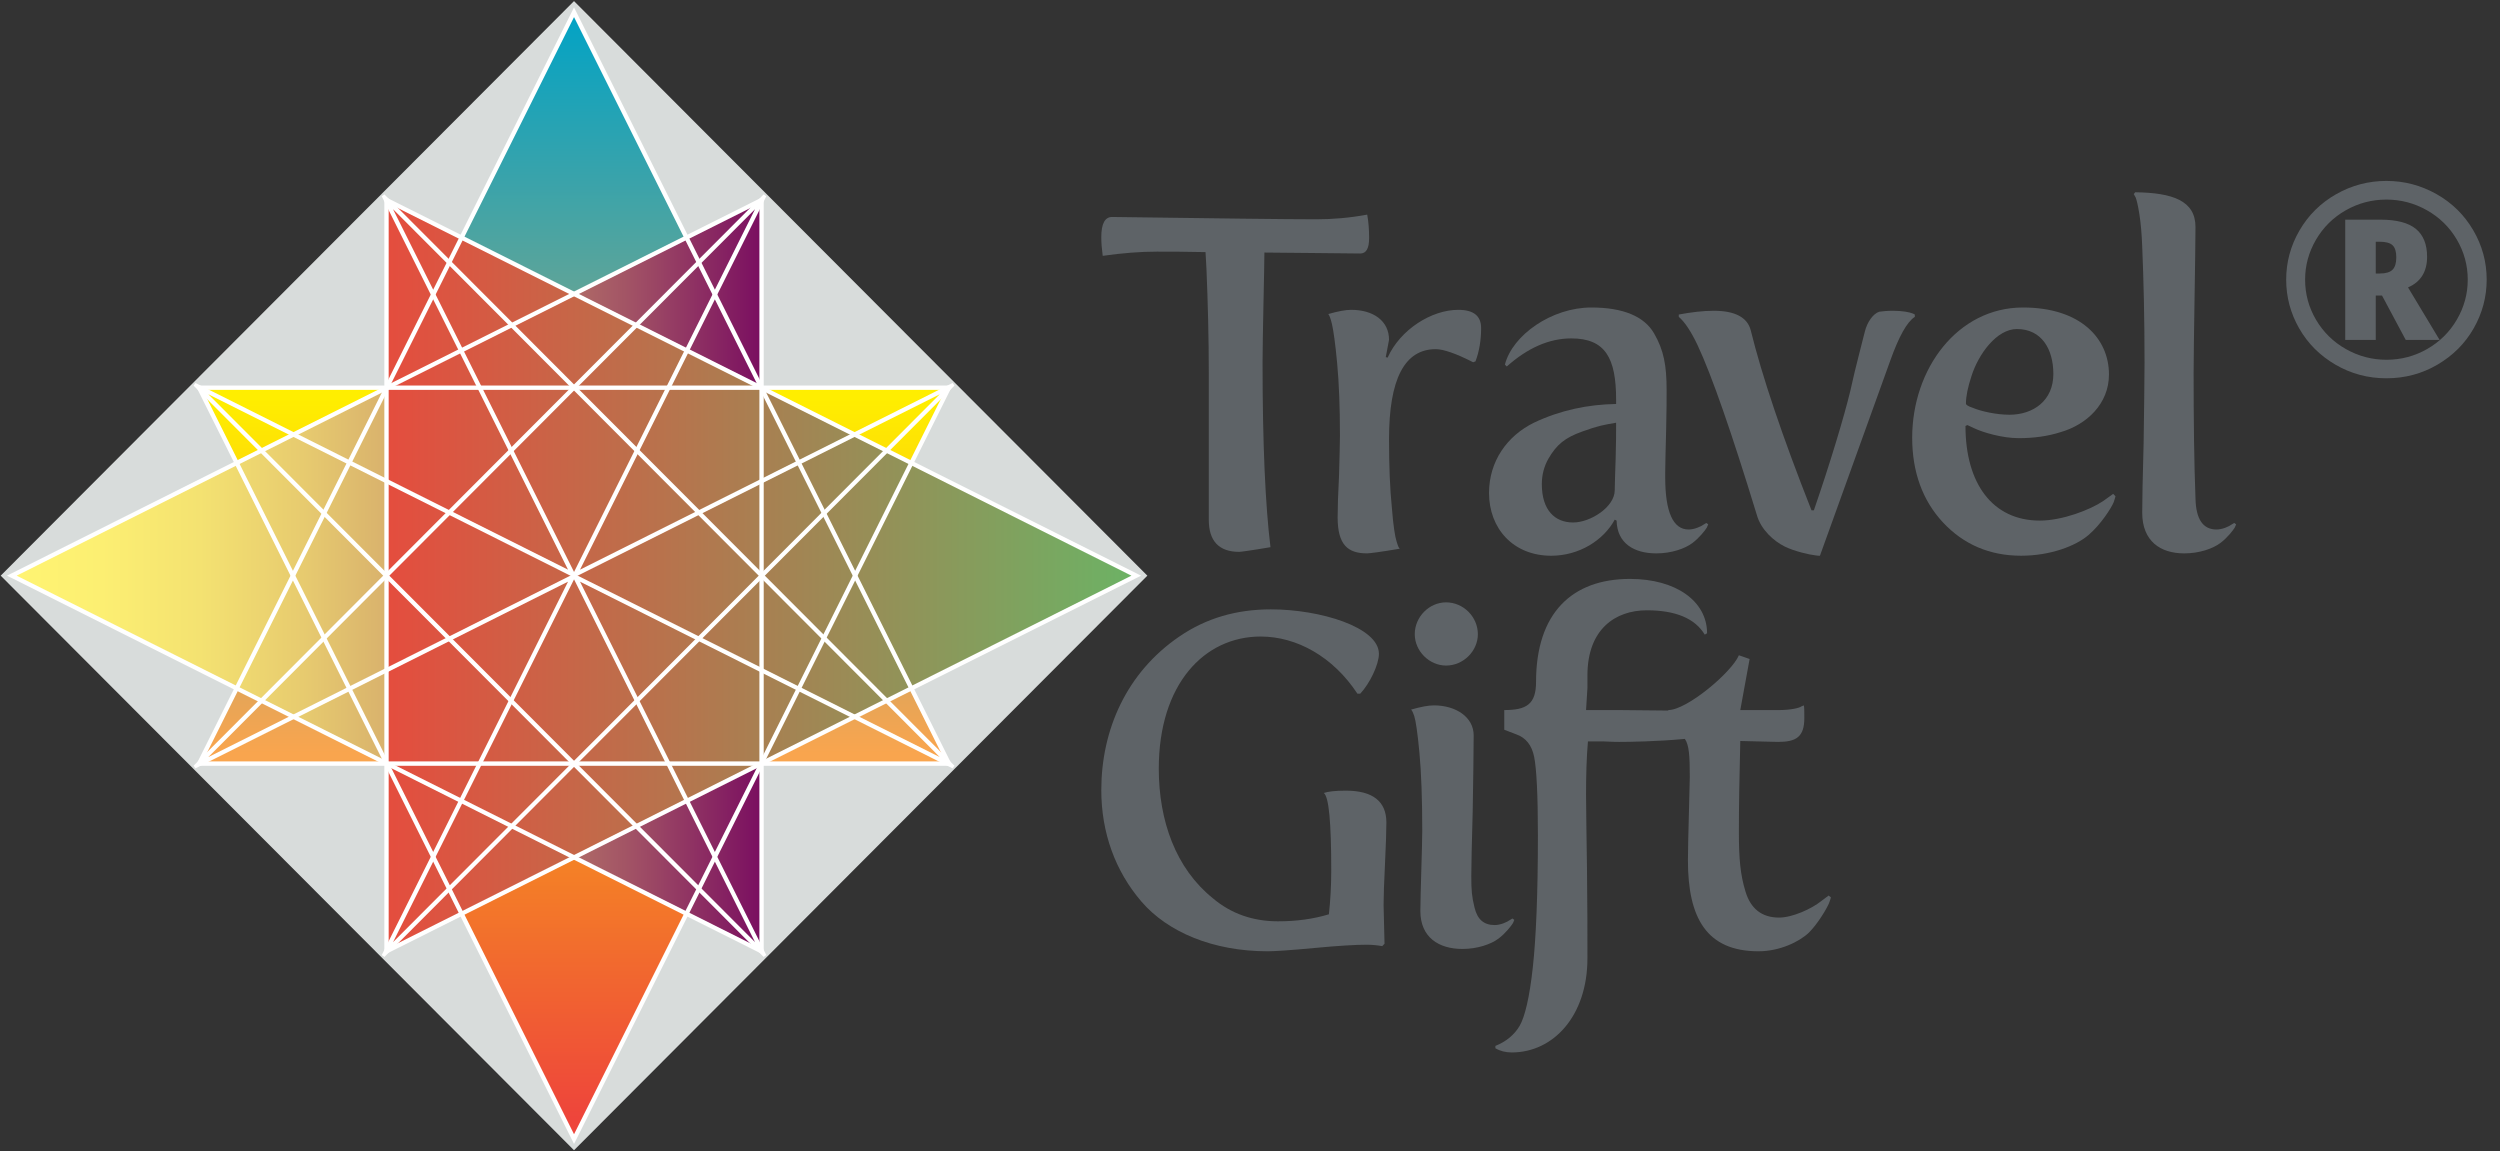 <?xml version="1.0" encoding="UTF-8" standalone="no"?>
<svg width="152px" height="70px" viewBox="0 0 152 70" version="1.1" xmlns="http://www.w3.org/2000/svg" xmlns:xlink="http://www.w3.org/1999/xlink" xmlns:sketch="http://www.bohemiancoding.com/sketch/ns">
    <rect x="0" y="0" width="152" height="70" fill="#333333" stroke="none"/>
    <!-- Generator: Sketch 3.3.3 (12072) - http://www.bohemiancoding.com/sketch -->
    <title>logo</title>
    <desc>Created with Sketch.</desc>
    <defs>
        <linearGradient x1="50%" y1="-0.34%" x2="50%" y2="98.526%" id="linearGradient-1">
            <stop stop-color="#00A3C6" offset="0%"></stop>
            <stop stop-color="#F9A54E" offset="100%"></stop>
        </linearGradient>
        <linearGradient x1="50%" y1="1.711%" x2="50%" y2="97.068%" id="linearGradient-2">
            <stop stop-color="#FFEE00" offset="0%"></stop>
            <stop stop-color="#EE453B" offset="100%"></stop>
        </linearGradient>
        <linearGradient x1="-9.03391331e-05%" y1="50%" x2="102.646%" y2="50%" id="linearGradient-3">
            <stop stop-color="#FFF472" offset="0%"></stop>
            <stop stop-color="#FCEF72" offset="11.35%"></stop>
            <stop stop-color="#F4E271" offset="24.16%"></stop>
            <stop stop-color="#E7CB6F" offset="37.68%"></stop>
            <stop stop-color="#D5AB6C" offset="51.7%"></stop>
            <stop stop-color="#BD8369" offset="66.1%"></stop>
            <stop stop-color="#A15165" offset="80.82%"></stop>
            <stop stop-color="#7F1761" offset="95.53%"></stop>
            <stop stop-color="#74045F" offset="100%"></stop>
        </linearGradient>
        <linearGradient x1="100.942%" y1="50%" x2="-8.168%" y2="50%" id="linearGradient-4">
            <stop stop-color="#6BB365" offset="0%"></stop>
            <stop stop-color="#EE453B" offset="100%"></stop>
        </linearGradient>
    </defs>
    <g id="Landgin" stroke="none" stroke-width="1" fill="none" fill-rule="evenodd" sketch:type="MSPage">
        <g id="Landing" sketch:type="MSArtboardGroup" transform="translate(-250, -30)">
            <g id="logo" sketch:type="MSLayerGroup" transform="translate(250, 30)">
                <g id="Group" sketch:type="MSShapeGroup">
                    <g transform="translate(66.767, 11.529)" fill="#5E6367">
                        <g id="Shape">
                            <path d="M10.052,6.931 C10.081,5.422 10.109,4.368 10.109,3.826 C12.183,3.855 14.144,3.855 15.935,3.884 C16.304,3.884 16.475,3.57 16.475,2.944 C16.475,2.46 16.446,2.004 16.36,1.52 C15.281,1.72 14.257,1.804 13.263,1.804 C11.358,1.804 7.21,1.748 0.845,1.663 C0.419,1.663 0.192,2.061 0.192,2.887 C0.192,3.228 0.22,3.599 0.278,4.026 C1.471,3.855 2.578,3.77 3.573,3.77 C4.34,3.77 5.307,3.77 6.529,3.799 L6.586,4.824 C6.671,6.846 6.728,9.009 6.728,11.258 L6.728,20.087 C6.728,21.368 7.353,22.024 8.574,22.024 C8.66,22.024 9.313,21.939 10.478,21.739 C10.166,19.205 9.996,15.474 9.996,10.491 C9.996,9.664 10.024,8.469 10.052,6.931 L10.052,6.931 Z"></path>
                            <path d="M21.893,7.309 C20.272,7.309 18.368,8.505 17.601,10.213 L17.487,10.185 L17.686,9.131 C17.686,7.992 16.748,7.309 15.383,7.309 C15.044,7.309 14.589,7.394 13.992,7.565 C14.049,7.621 14.134,7.821 14.22,8.191 C14.304,8.561 14.418,9.33 14.532,10.554 C14.646,11.779 14.702,13.231 14.702,14.968 C14.702,15.482 14.674,16.279 14.646,17.39 C14.589,18.499 14.561,19.326 14.561,19.924 C14.561,21.605 15.186,22.116 16.351,22.116 C16.493,22.116 17.176,22.031 18.34,21.832 C18.283,21.804 18.226,21.661 18.141,21.376 C18.056,21.12 17.942,20.437 17.857,19.326 C17.744,18.215 17.686,16.848 17.686,15.168 C17.686,11.524 18.624,9.7 20.528,9.7 C20.983,9.7 21.75,9.957 22.801,10.497 L22.943,10.441 C23.17,9.843 23.285,9.159 23.285,8.418 C23.285,7.678 22.83,7.309 21.893,7.309 L21.893,7.309 Z"></path>
                            <path d="M36.837,20.351 C36.637,20.495 36.239,20.665 35.9,20.665 C34.961,20.665 34.478,19.61 34.478,17.503 L34.478,17.162 C34.478,16.62 34.507,15.795 34.534,14.627 C34.563,13.489 34.563,12.663 34.563,12.179 C34.563,10.698 34.393,9.758 33.796,8.733 C33.199,7.707 31.92,7.167 29.988,7.167 C27.573,7.167 25.185,8.846 24.731,10.641 L24.845,10.754 C26.123,9.615 27.432,9.046 28.767,9.046 C30.841,9.046 31.493,10.242 31.493,12.776 L31.493,13.033 C29.791,13.062 28.113,13.403 26.494,14.172 C24.874,14.969 23.766,16.507 23.766,18.444 C23.766,20.608 25.243,22.26 27.545,22.26 C29.249,22.26 30.727,21.32 31.409,20.067 L31.523,20.124 C31.551,21.519 32.602,22.117 33.938,22.117 C34.848,22.117 35.672,21.832 36.127,21.49 C36.552,21.177 36.922,20.694 37.007,20.55 L37.092,20.351 L36.979,20.267 L36.837,20.351 L36.837,20.351 Z M31.465,16.336 C31.438,17.275 31.409,17.902 31.409,18.273 C31.409,19.298 29.932,20.238 28.88,20.238 C27.772,20.238 26.976,19.497 26.976,17.902 C26.976,17.333 27.117,16.821 27.374,16.364 C27.885,15.482 28.396,15.083 29.419,14.713 C30.443,14.342 30.698,14.314 31.493,14.172 C31.493,14.685 31.493,15.396 31.465,16.336 L31.465,16.336 Z"></path>
                            <path d="M49.654,7.594 L49.54,7.536 C49.341,7.451 48.887,7.366 48.347,7.366 C47.977,7.366 47.693,7.394 47.494,7.423 C47.125,7.536 46.755,8.049 46.612,8.647 L46.242,10.101 C46.073,10.754 45.902,11.467 45.733,12.235 C45.362,13.773 44.51,16.621 43.516,19.498 L43.372,19.498 C41.584,14.969 40.362,11.324 39.68,8.562 C39.481,7.764 38.714,7.366 37.433,7.366 C36.781,7.366 36.07,7.451 35.303,7.594 L35.303,7.736 C35.672,8.049 36.043,8.618 36.441,9.445 C37.321,11.324 38.515,14.769 40.049,19.782 C40.303,20.694 41.1,21.377 41.725,21.69 C42.351,22.004 43.288,22.202 43.573,22.231 C43.715,22.26 43.8,22.26 43.885,22.26 L48.176,10.355 C48.688,8.932 49.171,8.049 49.654,7.736 L49.654,7.594 L49.654,7.594 Z"></path>
                            <path d="M61.116,18.927 C60.321,19.469 58.617,20.123 57.253,20.123 C54.383,20.123 52.734,17.873 52.734,14.371 L52.848,14.314 L53.274,14.513 C53.814,14.769 54.98,15.111 55.973,15.111 C56.883,15.111 57.736,14.997 58.531,14.741 C60.094,14.286 61.458,13.033 61.458,11.238 C61.458,9.045 59.724,7.167 56.229,7.167 C52.251,7.167 49.494,10.897 49.494,15.084 C49.494,17.162 50.12,18.898 51.369,20.238 C52.62,21.576 54.212,22.259 56.116,22.259 C57.907,22.259 59.439,21.661 60.208,21.006 C60.975,20.35 61.6,19.355 61.742,19.013 C61.799,18.87 61.827,18.729 61.855,18.643 L61.713,18.499 L61.116,18.927 L61.116,18.927 Z M53.103,11.324 C53.53,9.986 54.639,8.476 55.86,8.476 C57.366,8.476 58.077,9.7 58.077,11.21 C58.077,12.833 56.855,13.687 55.404,13.687 C54.639,13.687 53.699,13.488 53.16,13.26 C52.904,13.175 52.762,13.089 52.762,13.004 C52.762,12.577 52.876,12.008 53.103,11.324 L53.103,11.324 Z"></path>
                            <path d="M68.934,20.351 C68.735,20.495 68.339,20.665 67.997,20.665 C67.173,20.665 66.748,20.039 66.719,18.785 C66.633,16.564 66.605,14.029 66.605,11.153 C66.605,10.128 66.633,8.618 66.661,6.654 C66.69,4.688 66.718,3.208 66.718,2.268 C66.718,0.673 65.327,0.189 63.053,0.161 L62.967,0.274 L63.081,0.474 C63.139,0.616 63.223,0.958 63.308,1.499 C63.393,2.041 63.451,2.695 63.48,3.465 C63.565,5.486 63.621,7.85 63.621,10.527 C63.621,11.695 63.592,13.345 63.565,15.425 C63.507,17.533 63.48,18.927 63.48,19.641 C63.48,21.377 64.587,22.117 66.035,22.117 C66.946,22.117 67.769,21.832 68.224,21.49 C68.651,21.177 69.02,20.694 69.104,20.55 L69.191,20.351 L69.075,20.267 L68.934,20.351 L68.934,20.351 Z"></path>
                        </g>
                        <g transform="translate(0, 23.471)" id="Shape">
                            <path d="M15.053,13.071 C14.401,13.071 13.974,13.126 13.719,13.213 C14.03,13.441 14.173,15.006 14.173,17.94 C14.173,18.908 14.116,19.791 14.03,20.589 C13.093,20.873 12.071,21.016 10.934,21.016 C9.427,21.016 8.091,20.559 6.983,19.621 C4.71,17.798 3.687,14.892 3.687,11.732 C3.687,6.606 6.443,3.701 9.881,3.701 C12.07,3.701 14.286,4.926 15.764,7.176 L15.934,7.176 C16.503,6.578 17.071,5.41 17.071,4.754 C17.071,3.132 13.49,2.049 10.506,2.049 C8.404,2.049 6.557,2.59 4.936,3.701 C1.726,5.894 0.192,9.368 0.192,13.042 C0.192,15.633 1.044,17.969 2.636,19.82 C4.228,21.67 6.983,22.838 10.308,22.838 C10.706,22.838 11.644,22.78 13.149,22.638 C14.628,22.497 15.679,22.439 16.304,22.439 C16.645,22.439 16.958,22.468 17.271,22.524 L17.412,22.381 L17.355,20.019 C17.355,19.505 17.384,18.68 17.441,17.512 C17.496,16.345 17.525,15.519 17.525,15.006 C17.525,13.726 16.7,13.071 15.053,13.071 L15.053,13.071 Z"></path>
                            <path d="M21.154,5.466 C22.205,5.466 23.087,4.584 23.087,3.558 C23.087,2.505 22.205,1.623 21.154,1.623 C20.131,1.623 19.25,2.505 19.25,3.558 C19.25,4.584 20.131,5.466 21.154,5.466 L21.154,5.466 Z"></path>
                            <path d="M25.218,21.129 L25.304,20.929 L25.189,20.845 L25.048,20.929 C24.849,21.073 24.451,21.244 24.11,21.244 C23.455,21.244 23.058,20.901 22.887,20.189 C22.717,19.506 22.688,19.136 22.688,18.254 C22.688,17.626 22.717,16.317 22.773,14.324 C22.803,12.329 22.832,10.792 22.832,9.71 C22.832,8.6 21.751,7.887 20.415,7.887 C20.074,7.887 19.619,7.973 19.023,8.144 C19.051,8.144 19.136,8.286 19.221,8.543 C19.307,8.799 19.42,9.539 19.534,10.763 C19.648,11.988 19.706,13.583 19.706,15.52 C19.706,16.06 19.677,16.858 19.648,17.94 C19.619,19.023 19.591,19.848 19.591,20.389 C19.591,21.984 20.701,22.696 22.149,22.696 C23.058,22.696 23.882,22.411 24.337,22.07 C24.762,21.756 25.133,21.272 25.218,21.129 L25.218,21.129 Z"></path>
                            <path d="M44.413,19.449 L43.957,19.791 C43.39,20.247 42.224,20.789 41.4,20.789 C40.349,20.789 39.668,20.247 39.355,19.193 C39.042,18.167 38.957,17.199 38.957,15.576 C38.957,14.125 38.986,12.301 39.042,10.052 L41.344,10.108 C42.452,10.108 42.936,9.796 42.936,8.656 C42.936,8.257 42.936,8.001 42.906,7.887 L42.765,7.945 C42.623,8.058 42.054,8.173 41.372,8.173 L39.042,8.173 L39.61,5.067 L38.957,4.84 C38.531,5.865 35.803,8.172 34.665,8.172 L34.665,8.202 C33.273,8.19 31.997,8.172 31.71,8.172 L29.665,8.172 L29.749,6.833 L29.749,6.064 C29.749,3.245 31.455,2.106 33.36,2.106 C35.092,2.106 36.285,2.59 36.882,3.586 L37.023,3.502 C37.023,1.566 35.148,0.198 32.336,0.198 C28.812,0.198 26.625,2.276 26.625,6.462 C26.625,7.83 26.028,8.172 24.692,8.172 L24.692,9.368 L25.431,9.652 C25.999,9.851 26.369,10.307 26.51,11.02 C26.654,11.731 26.738,13.327 26.738,15.775 C26.738,19.336 26.625,22.041 26.426,23.834 C26.227,25.658 25.942,26.824 25.63,27.366 C25.317,27.907 24.805,28.334 24.153,28.59 L24.153,28.733 C24.436,28.903 24.776,28.989 25.146,28.989 C27.675,28.989 29.749,26.768 29.749,23.266 C29.749,21.812 29.749,19.99 29.722,17.826 C29.694,15.691 29.665,14.181 29.665,13.298 C29.665,12.13 29.694,11.076 29.779,10.079 L30.744,10.079 C31.283,10.108 31.596,10.108 31.681,10.108 C32.229,10.108 34.009,10.085 35.673,9.925 C35.927,10.295 35.973,10.935 35.973,12.244 L35.917,14.494 C35.888,15.691 35.859,16.629 35.859,17.313 C35.859,20.816 36.997,22.838 40.15,22.838 C41.429,22.838 42.623,22.268 43.219,21.699 C43.787,21.128 44.328,20.189 44.441,19.904 C44.499,19.761 44.527,19.648 44.554,19.563 L44.413,19.449 L44.413,19.449 Z"></path>
                        </g>
                    </g>
                    <g>
                        <path d="M0.042,35.001 L34.9,0.067 L69.759,35.001 L34.9,69.935 L0.042,35.001 L0.042,35.001 Z" id="Rectangle-path" fill="#D8DCDB"></path>
                        <path d="M34.901,0.815 L12.16,46.395 L57.643,46.395 L34.901,0.815 Z" id="Shape" fill="url(#linearGradient-1)"></path>
                        <path d="M34.901,69.186 L57.643,23.605 L12.16,23.605 L34.901,69.186 Z" id="Shape" fill="url(#linearGradient-2)"></path>
                        <path d="M0.79,35 L46.271,57.791 L46.271,12.21 L0.79,35 Z" id="Shape" fill="url(#linearGradient-3)"></path>
                        <path d="M69.013,35.001 L23.531,12.21 L23.531,57.791 L69.013,35.001 Z" id="Shape" fill="url(#linearGradient-4)"></path>
                        <g transform="translate(11.616, 11.618)" id="Shape" stroke="#FFFFFF" stroke-width="0.2" fill="#F1F1F2">
                            <path d="M34.655,0.593 L23.285,23.383 L0.544,34.778 L34.655,0.593 L34.655,0.593 Z M46.026,11.988 L11.915,46.173 L23.285,23.383 L46.026,11.988 L46.026,11.988 Z M34.885,0.272 L34.61,0.548 L0.499,34.733 L0.224,35.009 L0.572,34.834 L23.144,23.524 L11.858,46.145 L11.684,46.494 L11.959,46.218 L46.071,12.032 L46.346,11.757 L45.998,11.931 L23.426,23.241 L34.711,0.621 L34.885,0.272 L34.885,0.272 Z"></path>
                            <path d="M11.915,0.593 L46.026,34.778 L23.285,23.382 L11.915,0.593 L11.915,0.593 Z M0.544,11.988 L23.285,23.382 L34.655,46.173 L0.544,11.988 L0.544,11.988 Z M11.684,0.272 L11.858,0.621 L23.143,23.241 L0.572,11.931 L0.224,11.757 L0.499,12.032 L34.61,46.218 L34.885,46.493 L34.711,46.145 L23.425,23.524 L45.998,34.834 L46.346,35.009 L46.071,34.733 L11.959,0.548 L11.684,0.272 L11.684,0.272 Z"></path>
                        </g>
                        <path d="M34.901,0.815 L57.643,46.395 L12.16,46.395 L34.901,0.815 L34.901,0.815 Z M34.901,0.673 L34.845,0.786 L12.104,46.367 L12.058,46.459 L12.16,46.459 L57.643,46.459 L57.745,46.459 L57.699,46.367 L34.958,0.786 L34.901,0.673 L34.901,0.673 Z" id="Shape" stroke="#FFFFFF" stroke-width="0.2" fill="#FFFFFF"></path>
                        <path d="M46.271,12.21 L46.271,57.791 L0.79,35 L46.271,12.21 L46.271,12.21 Z M46.334,12.108 L46.243,12.153 L0.761,34.943 L0.648,35 L0.761,35.056 L46.243,57.847 L46.334,57.893 L46.334,57.791 L46.334,12.21 L46.334,12.108 L46.334,12.108 Z" id="Shape" stroke="#FFFFFF" stroke-width="0.2" fill="#FFFFFF"></path>
                        <path d="M57.643,23.605 L34.901,69.186 L12.16,23.605 L57.643,23.605 L57.643,23.605 Z M57.745,23.542 L57.643,23.542 L12.16,23.542 L12.058,23.542 L12.103,23.634 L34.845,69.215 L34.901,69.328 L34.958,69.215 L57.699,23.634 L57.745,23.542 L57.745,23.542 Z" id="Shape" stroke="#FFFFFF" stroke-width="0.2" fill="#FFFFFF"></path>
                        <path d="M23.531,12.21 L69.013,35.001 L23.531,57.791 L23.531,12.21 L23.531,12.21 Z M23.468,12.108 L23.468,12.21 L23.468,57.791 L23.468,57.893 L23.559,57.847 L69.042,35.057 L69.155,35.001 L69.042,34.944 L23.559,12.154 L23.468,12.108 L23.468,12.108 Z" id="Shape" stroke="#FFFFFF" stroke-width="0.2" fill="#FFFFFF"></path>
                    </g>
                </g>
                <path d="M147.567,15.615 C147.567,16.52 147.18,17.14 146.408,17.475 L148.329,20.669 L146.27,20.669 L144.827,17.97 L144.446,17.97 L144.446,20.669 L142.59,20.669 L142.59,13.355 L144.73,13.355 C145.708,13.355 146.425,13.542 146.882,13.914 C147.338,14.287 147.567,14.854 147.567,15.615 L147.567,15.615 Z M144.446,16.629 L144.698,16.629 C145.054,16.629 145.31,16.553 145.464,16.401 C145.618,16.25 145.695,15.998 145.695,15.647 C145.695,15.301 145.619,15.056 145.468,14.912 C145.316,14.768 145.054,14.697 144.681,14.697 L144.446,14.697 L144.446,16.629 Z M139,17.004 C139,15.939 139.27,14.941 139.81,14.01 C140.351,13.079 141.094,12.344 142.039,11.806 C142.985,11.269 144.003,11 145.095,11 C146.175,11 147.188,11.266 148.134,11.798 C149.08,12.331 149.825,13.063 150.371,13.994 C150.917,14.925 151.19,15.929 151.19,17.004 C151.19,18.053 150.927,19.037 150.403,19.958 C149.879,20.879 149.144,21.616 148.199,22.17 C147.253,22.723 146.219,23 145.095,23 C143.976,23 142.944,22.725 141.999,22.174 C141.053,21.623 140.317,20.887 139.79,19.966 C139.263,19.045 139,18.058 139,17.004 L139,17.004 Z M140.151,17.004 C140.151,17.877 140.372,18.69 140.815,19.443 C141.259,20.196 141.864,20.79 142.631,21.224 C143.398,21.657 144.219,21.874 145.095,21.874 C145.981,21.874 146.806,21.656 147.571,21.22 C148.335,20.783 148.938,20.187 149.378,19.431 C149.818,18.675 150.039,17.866 150.039,17.004 C150.039,16.131 149.817,15.318 149.374,14.565 C148.931,13.812 148.326,13.218 147.559,12.784 C146.791,12.351 145.97,12.134 145.095,12.134 C144.209,12.134 143.383,12.352 142.619,12.788 C141.854,13.225 141.252,13.821 140.811,14.577 C140.371,15.333 140.151,16.142 140.151,17.004 L140.151,17.004 Z" id="®" fill="#5E6367" sketch:type="MSShapeGroup"></path>
            </g>
        </g>
    </g>
</svg>